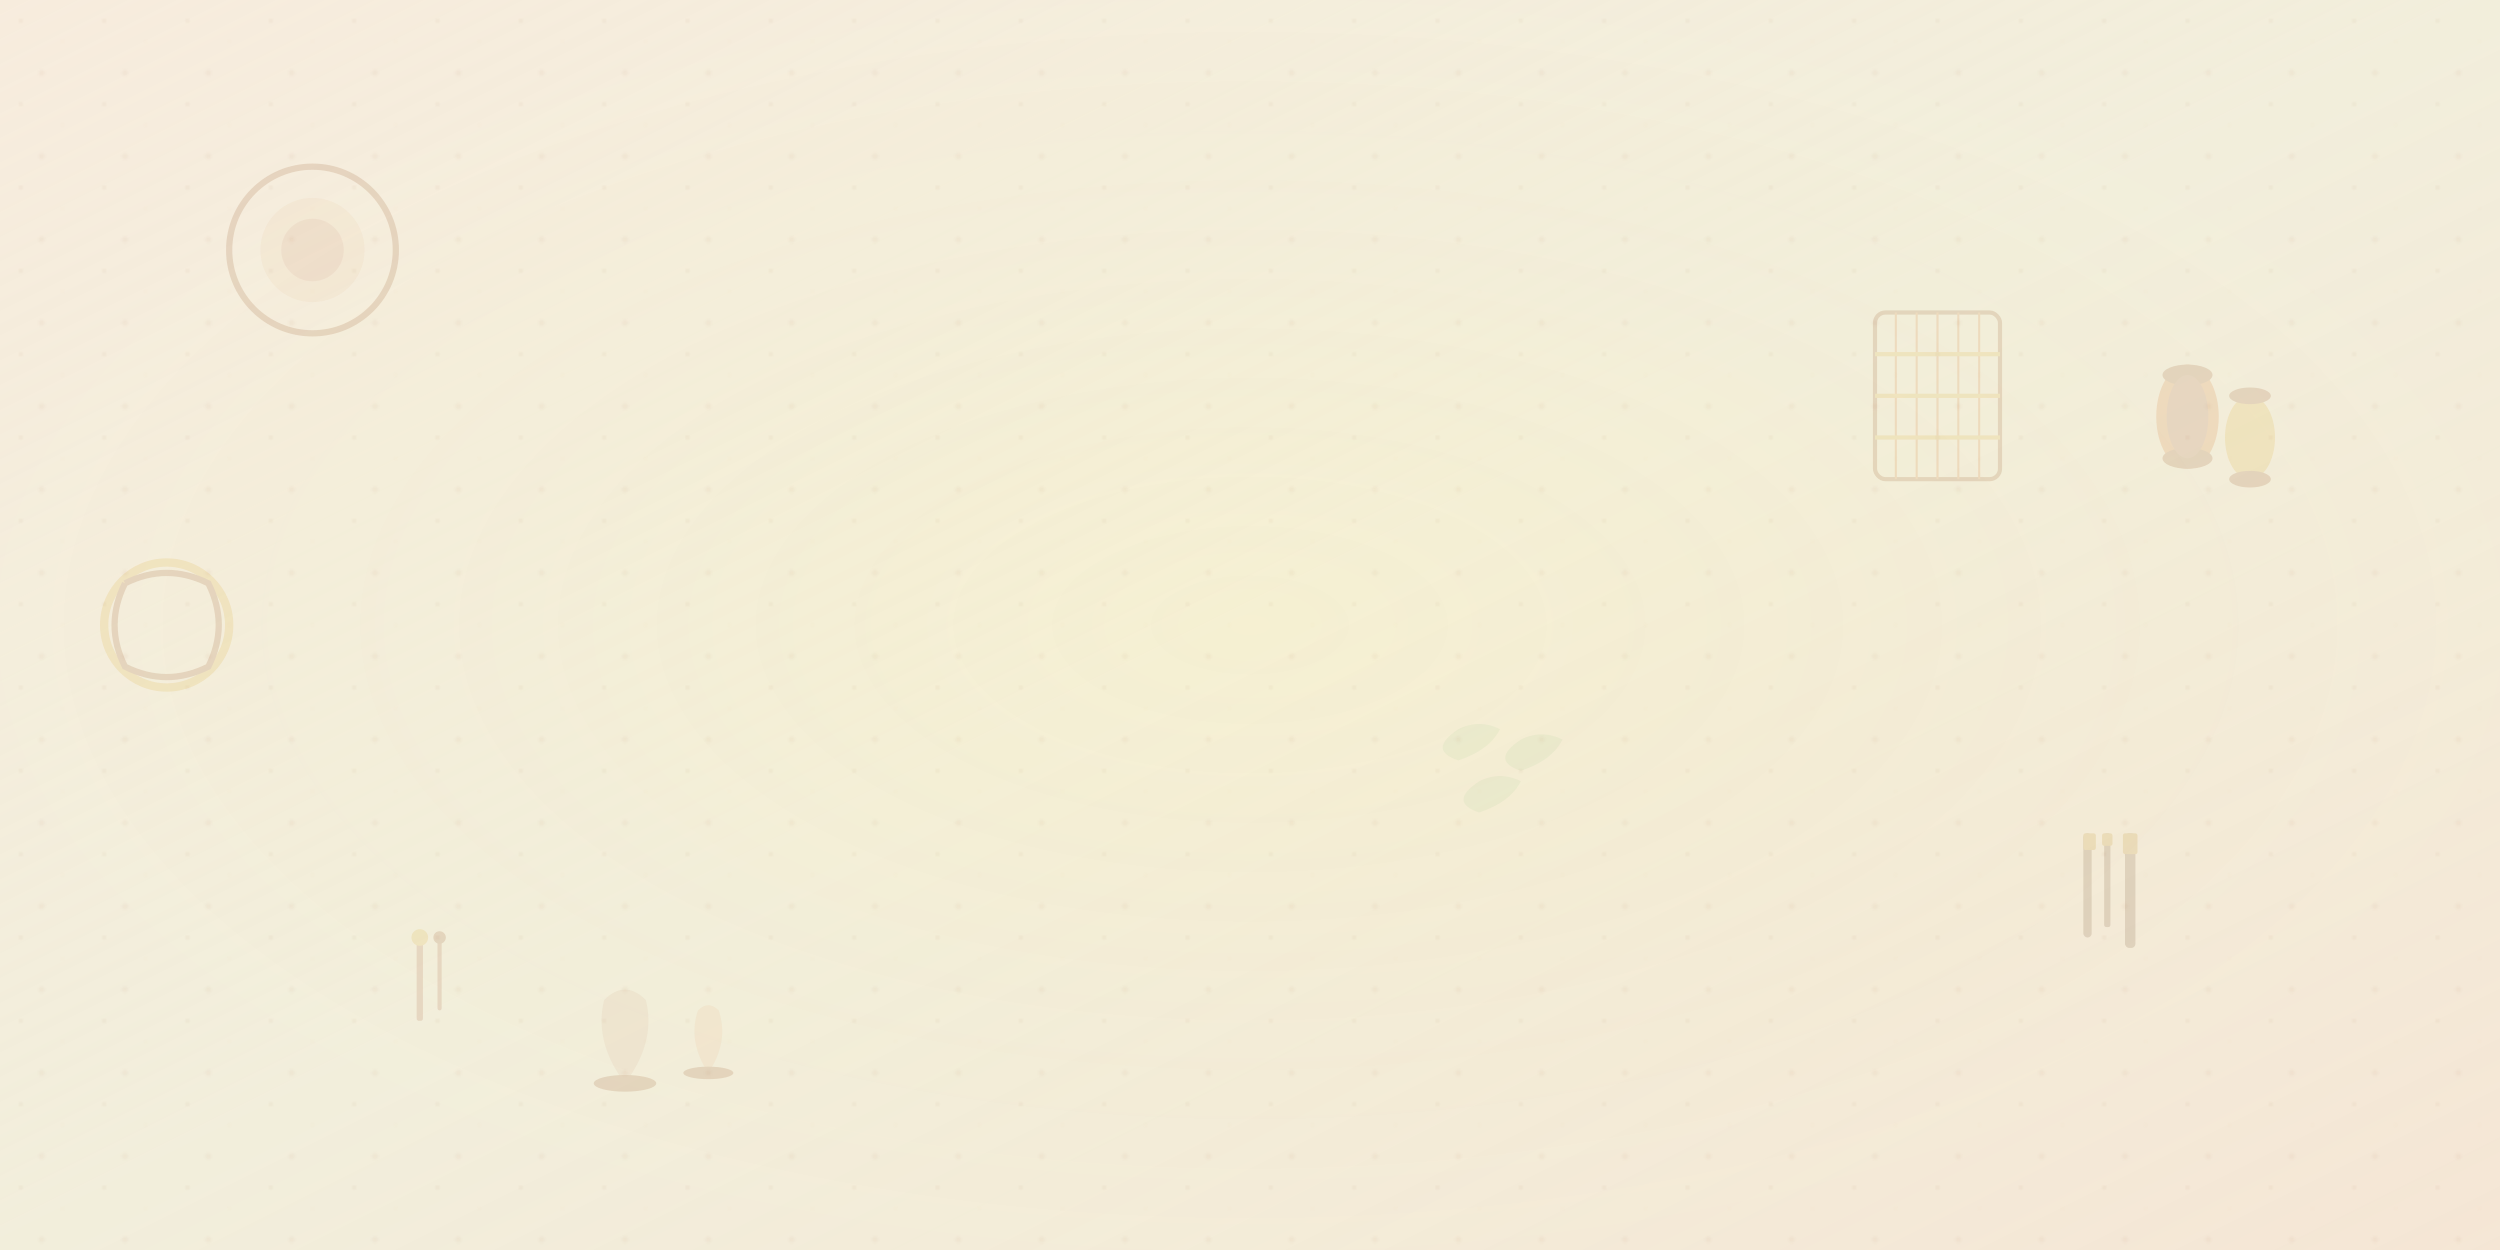 <svg width="1200" height="600" viewBox="0 0 1200 600" xmlns="http://www.w3.org/2000/svg">
  <!-- Background gradient -->
  <defs>
    <linearGradient id="heroGrad" x1="0%" y1="0%" x2="100%" y2="100%">
      <stop offset="0%" style="stop-color:#FDF5E6;stop-opacity:0.9" />
      <stop offset="50%" style="stop-color:#F5F5DC;stop-opacity:0.7" />
      <stop offset="100%" style="stop-color:#FAEBD7;stop-opacity:0.8" />
    </linearGradient>
    
    <radialGradient id="craftGlow" cx="50%" cy="50%" r="50%">
      <stop offset="0%" style="stop-color:#DAA520;stop-opacity:0.1" />
      <stop offset="100%" style="stop-color:#8B4513;stop-opacity:0.05" />
    </radialGradient>
  </defs>
  
  <rect width="1200" height="600" fill="url(#heroGrad)"/>
  <rect width="1200" height="600" fill="url(#craftGlow)"/>
  
  <!-- Artistic craft elements scattered -->
  <g opacity="0.15" fill="#8B4513">
    <!-- Pottery wheels -->
    <g transform="translate(150, 120)">
      <circle cx="0" cy="0" r="40" fill="none" stroke="#8B4513" stroke-width="3"/>
      <circle cx="0" cy="0" r="25" fill="#D2691E" opacity="0.3"/>
      <circle cx="0" cy="0" r="15" fill="#A0522D" opacity="0.5"/>
    </g>
    
    <!-- Weaving loom pattern -->
    <g transform="translate(900, 150)">
      <rect x="0" y="0" width="60" height="80" fill="none" stroke="#8B4513" stroke-width="2" rx="5"/>
      <line x1="10" y1="0" x2="10" y2="80" stroke="#D2691E" stroke-width="1"/>
      <line x1="20" y1="0" x2="20" y2="80" stroke="#D2691E" stroke-width="1"/>
      <line x1="30" y1="0" x2="30" y2="80" stroke="#D2691E" stroke-width="1"/>
      <line x1="40" y1="0" x2="40" y2="80" stroke="#D2691E" stroke-width="1"/>
      <line x1="50" y1="0" x2="50" y2="80" stroke="#D2691E" stroke-width="1"/>
      
      <line x1="0" y1="20" x2="60" y2="20" stroke="#DAA520" stroke-width="2"/>
      <line x1="0" y1="40" x2="60" y2="40" stroke="#DAA520" stroke-width="2"/>
      <line x1="0" y1="60" x2="60" y2="60" stroke="#DAA520" stroke-width="2"/>
    </g>
    
    <!-- Jewelry tools -->
    <g transform="translate(200, 450)">
      <rect x="0" y="0" width="3" height="40" fill="#A0522D" rx="1"/>
      <circle cx="1.5" cy="0" r="4" fill="#DAA520"/>
      <rect x="10" y="0" width="2" height="35" fill="#A0522D" rx="1"/>
      <circle cx="11" cy="0" r="3" fill="#8B4513"/>
    </g>
    
    <!-- Wood carving chisels -->
    <g transform="translate(1000, 400)">
      <rect x="0" y="0" width="4" height="50" fill="#654321" rx="2"/>
      <rect x="0" y="0" width="6" height="8" fill="#B8860B" rx="1"/>
      
      <rect x="10" y="0" width="3" height="45" fill="#654321" rx="1"/>
      <rect x="9" y="0" width="5" height="6" fill="#B8860B" rx="1"/>
      
      <rect x="20" y="0" width="5" height="55" fill="#654321" rx="2"/>
      <rect x="19" y="0" width="7" height="10" fill="#B8860B" rx="1"/>
    </g>
    
    <!-- Decorative Celtic knots -->
    <g transform="translate(80, 300)">
      <circle cx="0" cy="0" r="30" fill="none" stroke="#DAA520" stroke-width="4"/>
      <path d="M-20 -20 Q0 -30, 20 -20 Q30 0, 20 20 Q0 30, -20 20 Q-30 0, -20 -20" 
            fill="none" stroke="#8B4513" stroke-width="3"/>
    </g>
    
    <!-- Thread spools -->
    <g transform="translate(1050, 200)">
      <ellipse cx="0" cy="0" rx="15" ry="25" fill="#D2691E"/>
      <ellipse cx="0" cy="-20" rx="12" ry="5" fill="#8B4513"/>
      <ellipse cx="0" cy="20" rx="12" ry="5" fill="#8B4513"/>
      <ellipse cx="0" cy="0" rx="10" ry="20" fill="#A0522D"/>
      
      <ellipse cx="30" cy="10" rx="12" ry="20" fill="#DAA520"/>
      <ellipse cx="30" cy="-10" rx="10" ry="4" fill="#8B4513"/>
      <ellipse cx="30" cy="30" rx="10" ry="4" fill="#8B4513"/>
    </g>
    
    <!-- Ceramic vessels silhouettes -->
    <g transform="translate(300, 500)">
      <path d="M0 20 Q-15 0, -10 -20 Q0 -30, 10 -20 Q15 0, 0 20" fill="#A0522D" opacity="0.4"/>
      <ellipse cx="0" cy="20" rx="15" ry="4" fill="#8B4513"/>
      
      <path d="M40 15 Q30 0, 35 -15 Q40 -20, 45 -15 Q50 0, 40 15" fill="#D2691E" opacity="0.4"/>
      <ellipse cx="40" cy="15" rx="12" ry="3" fill="#8B4513"/>
    </g>
    
    <!-- Natural elements -->
    <g transform="translate(700, 350)" fill="#228B22" opacity="0.3">
      <!-- Leaves -->
      <path d="M0 0 Q10 -5, 20 0 Q15 10, 0 15 Q-15 10, 0 0"/>
      <path d="M30 5 Q40 0, 50 5 Q45 15, 30 20 Q15 15, 30 5"/>
      <path d="M10 25 Q20 20, 30 25 Q25 35, 10 40 Q-5 35, 10 25"/>
    </g>
  </g>
  
  <!-- Subtle texture overlay -->
  <g opacity="0.05">
    <pattern id="craftTexture" x="0" y="0" width="40" height="40" patternUnits="userSpaceOnUse">
      <circle cx="10" cy="10" r="1" fill="#8B4513"/>
      <circle cx="30" cy="20" r="0.5" fill="#D2691E"/>
      <circle cx="20" cy="35" r="1.5" fill="#A0522D"/>
    </pattern>
    <rect width="1200" height="600" fill="url(#craftTexture)"/>
  </g>
</svg>